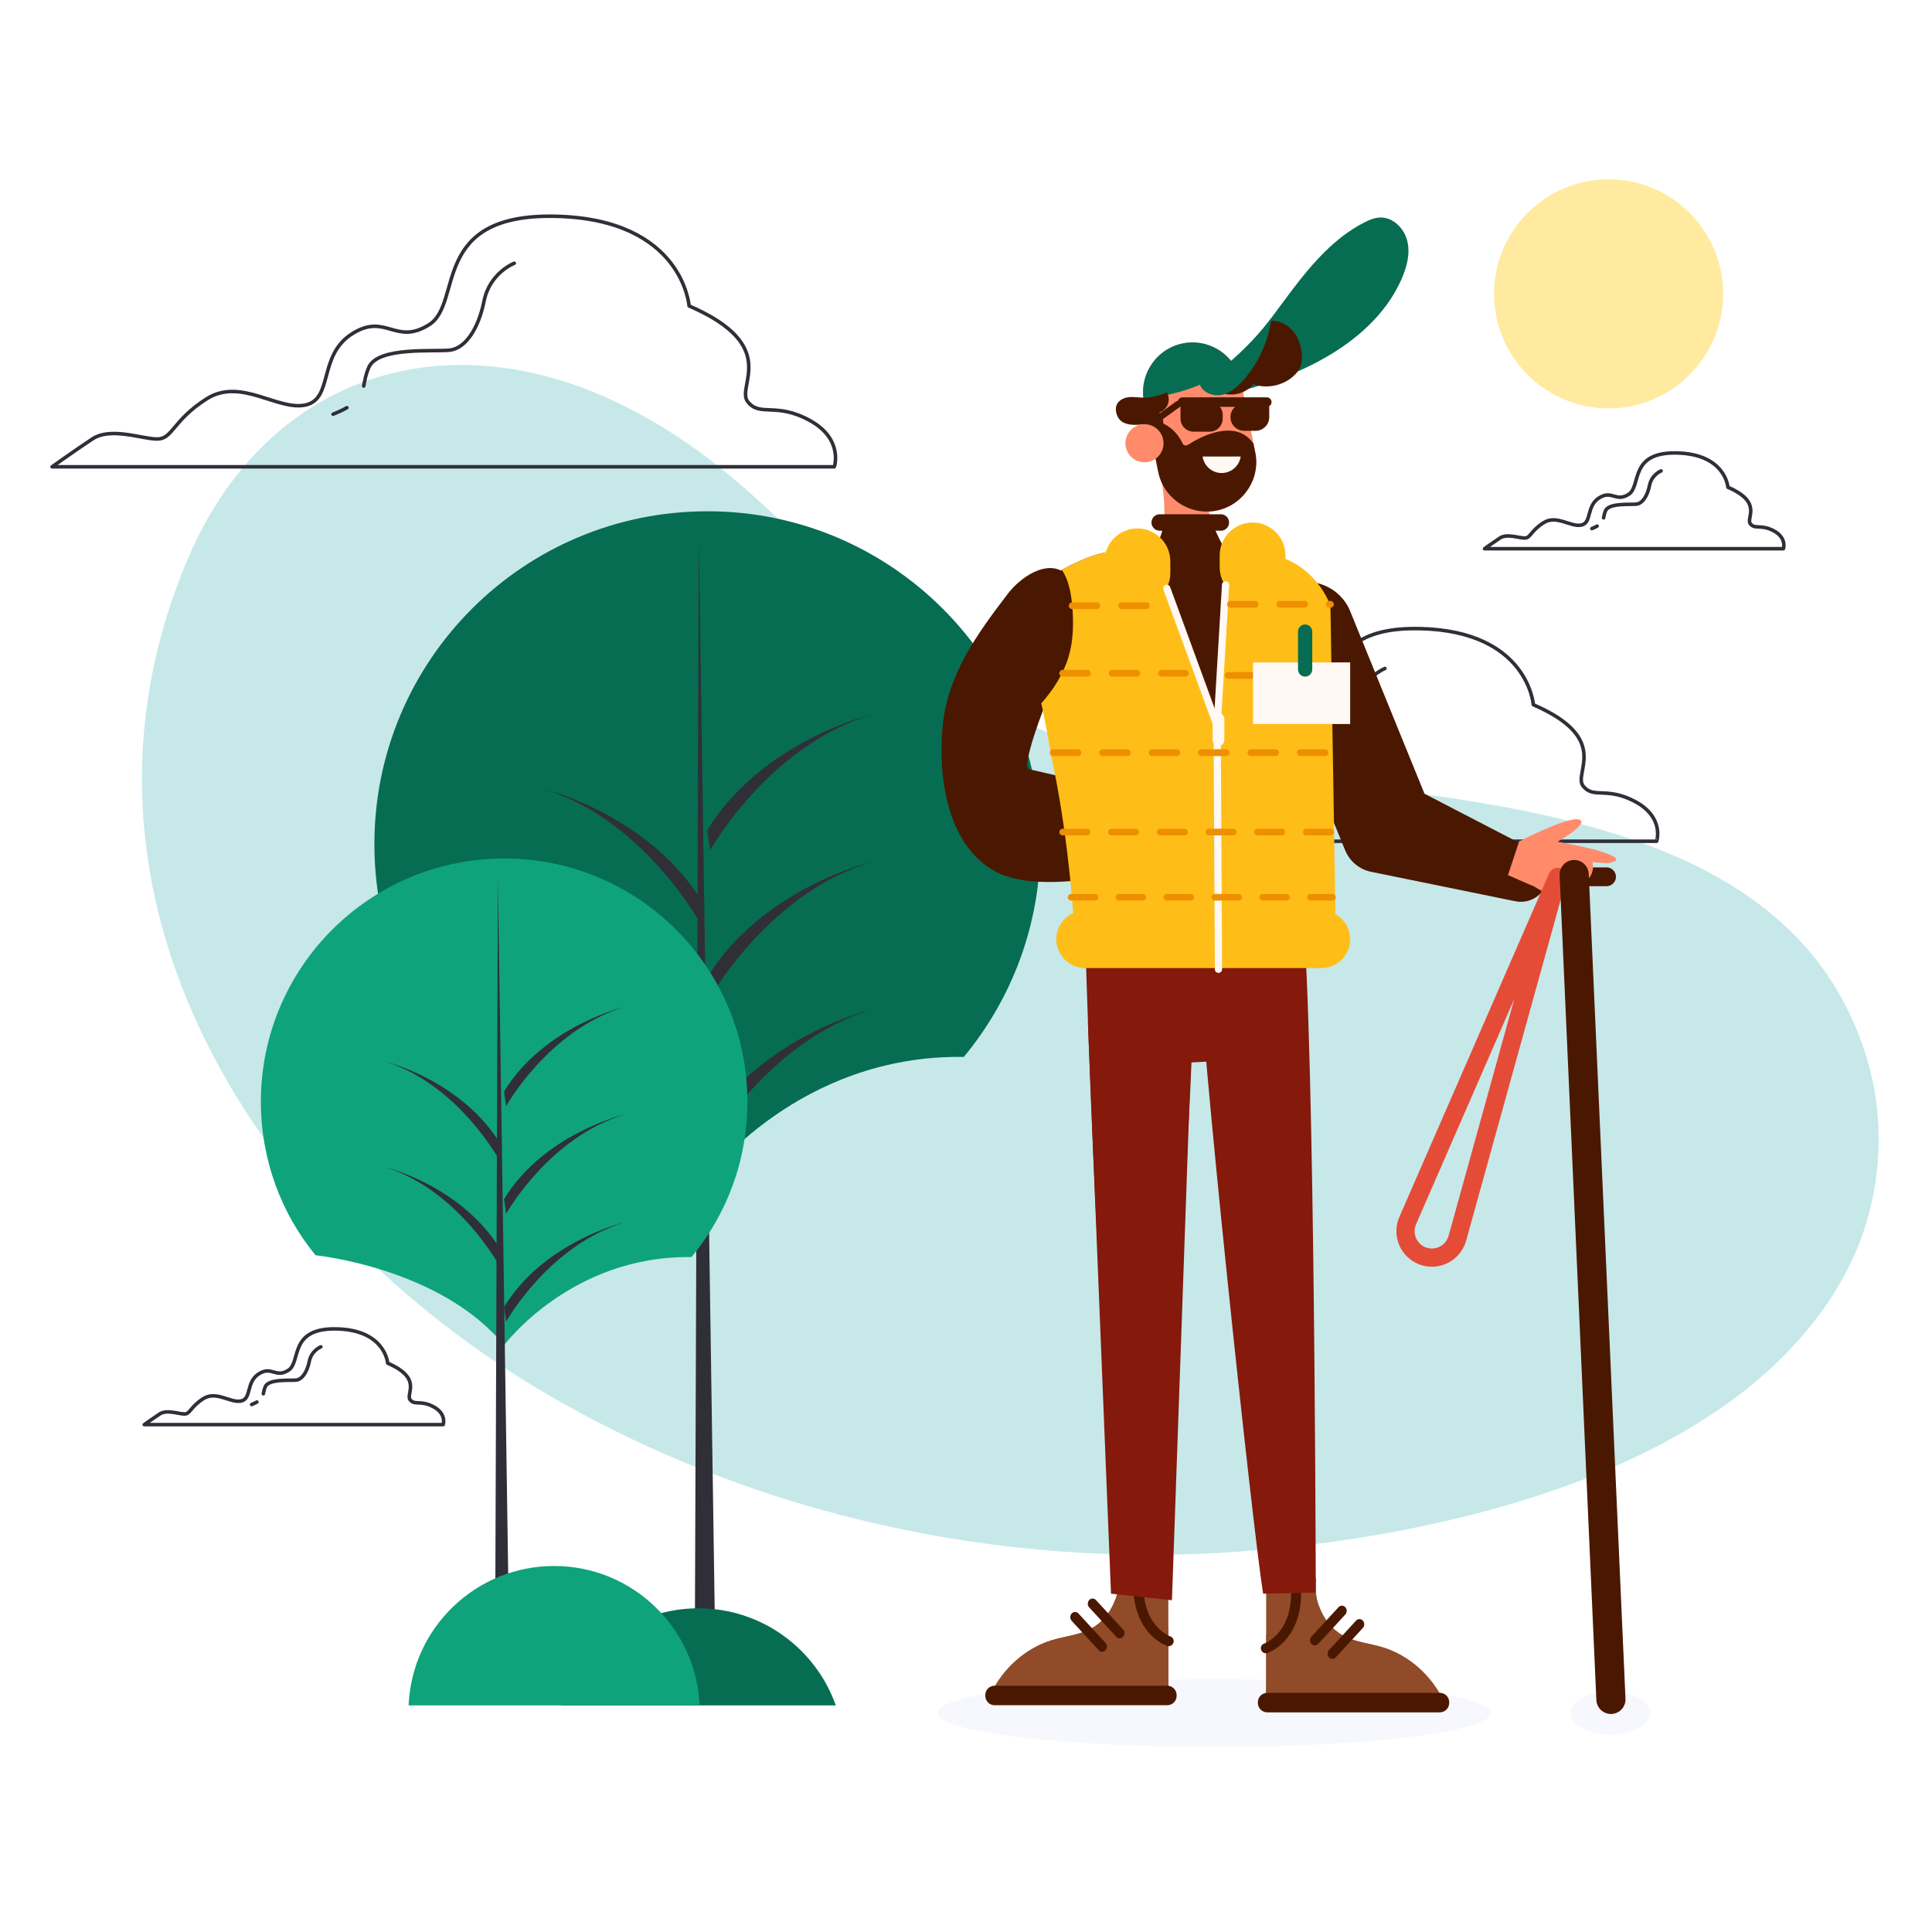 <svg width="334" height="334" viewBox="0 0 334 334" fill="none" xmlns="http://www.w3.org/2000/svg">
<path d="M257.682 296.155C257.682 299.38 236.265 302 209.859 302C183.453 302 162.035 299.38 162.035 296.155C162.035 292.93 183.453 290.31 209.859 290.31C236.265 290.31 257.682 292.93 257.682 296.155Z" fill="#F7F7FE"/>
<path d="M285.314 296.155C285.314 298.207 282.22 299.875 278.406 299.875C274.592 299.875 271.498 298.207 271.498 296.155C271.498 294.103 274.592 292.435 278.406 292.435C282.22 292.435 285.314 294.103 285.314 296.155Z" fill="#F7F7FE"/>
<path d="M108.463 70.459C113.606 73.079 118.445 76.183 122.793 79.529C144.444 96.175 160.199 121.532 188.079 128.922C229.66 139.941 306.711 130.809 322.659 182.711C326.461 195.071 325.093 208.904 318.947 220.31C300.669 254.239 249.5 265.721 214.106 268.251C172.953 271.189 130.819 262.044 95.183 241.388C44.449 211.973 7.686 154.976 32.455 96.645C45.949 64.846 77.327 54.594 108.463 70.459Z" fill="#C6E8E9"/>
<path d="M77.609 182.274C77.609 182.274 107.216 185.225 122.265 203.569C122.265 203.569 138.15 182.274 166.626 182.717C174.888 172.733 179.855 159.946 179.855 145.979C179.855 114.159 154.085 88.388 122.314 88.388C90.494 88.388 64.724 114.159 64.724 145.929C64.724 159.7 69.543 172.389 77.658 182.274H77.609Z" fill="#066D52"/>
<path d="M123.596 281.167L120.814 93.006L120.133 281.167H123.596Z" fill="#302F38"/>
<path d="M122.757 198.012C122.757 198.012 132.74 180.012 150.741 174.503C150.741 174.503 131.757 178.979 122.265 194.52L122.757 198.012Z" fill="#302F38"/>
<path d="M122.757 147.011C122.757 147.011 132.74 129.011 150.741 123.503C150.741 123.503 131.757 128.027 122.265 143.519L122.757 147.011Z" fill="#302F38"/>
<path d="M122.757 172.487C122.757 172.487 132.74 154.487 150.741 148.979C150.741 148.979 131.757 153.455 122.265 168.996L122.757 172.487Z" fill="#302F38"/>
<path d="M121.281 159.995C121.281 159.995 111.642 141.995 94.281 136.487C94.281 136.487 112.626 140.962 121.773 156.503L121.281 159.995Z" fill="#302F38"/>
<path d="M121.281 184.979C121.281 184.979 111.642 166.978 94.281 161.47C94.281 161.47 112.626 165.946 121.773 181.487L121.281 184.979Z" fill="#302F38"/>
<path d="M54.513 217.002C54.513 217.002 76.142 219.158 87.136 232.559C87.136 232.559 98.741 217.002 119.543 217.326C125.579 210.032 129.208 200.691 129.208 190.487C129.208 167.241 110.381 148.415 87.172 148.415C63.926 148.415 45.1 167.241 45.1 190.451C45.1 200.511 48.621 209.781 54.549 217.002H54.513Z" fill="#0FA37C"/>
<path d="M88.108 289.247L86.076 151.788L85.578 289.247H88.108Z" fill="#302F38"/>
<path d="M87.495 228.499C87.495 228.499 94.788 215.349 107.938 211.326C107.938 211.326 94.07 214.595 87.136 225.948L87.495 228.499Z" fill="#302F38"/>
<path d="M87.495 191.241C87.495 191.241 94.788 178.092 107.938 174.068C107.938 174.068 94.07 177.373 87.136 188.69L87.495 191.241Z" fill="#302F38"/>
<path d="M87.495 209.853C87.495 209.853 94.788 196.703 107.938 192.679C107.938 192.679 94.07 195.948 87.136 207.302L87.495 209.853Z" fill="#302F38"/>
<path d="M86.417 200.727C86.417 200.727 79.375 187.577 66.693 183.553C66.693 183.553 80.094 186.822 86.776 198.176L86.417 200.727Z" fill="#302F38"/>
<path d="M86.417 218.978C86.417 218.978 79.375 205.828 66.693 201.804C66.693 201.804 80.094 205.074 86.776 216.427L86.417 218.978Z" fill="#302F38"/>
<path d="M139.968 72.672C134.084 69.461 131.412 72.133 129.278 69.461C127.144 66.788 135.162 59.837 119.126 52.886C119.126 52.886 118.059 37.918 96.139 37.39C74.22 36.861 80.104 52.358 74.22 56.108C68.336 59.848 66.741 53.975 60.857 57.714C54.973 61.454 57.646 68.943 52.839 70.01C48.033 71.077 41.61 65.204 35.737 68.943C29.853 72.683 29.853 75.894 27.18 75.894C24.507 75.894 19.162 73.76 15.951 75.894C12.739 78.028 9 80.701 9 80.701H144.236C144.246 80.69 145.852 75.884 139.968 72.672Z" stroke="#302F38" stroke-width="0.611" stroke-miterlimit="10" stroke-linecap="round" stroke-linejoin="round"/>
<path d="M59.97 70.475C59.336 70.845 58.554 71.215 57.582 71.605" stroke="#302F38" stroke-width="0.611" stroke-miterlimit="10" stroke-linecap="round" stroke-linejoin="round"/>
<path d="M88.903 45.513C88.903 45.513 84.667 47.14 83.685 52.041C82.703 56.932 80.421 60.197 77.812 60.524C75.202 60.852 65.42 59.869 63.783 63.461C63.213 64.718 63.075 65.785 62.875 66.735" stroke="#302F38" stroke-width="0.611" stroke-miterlimit="10" stroke-linecap="round" stroke-linejoin="round"/>
<path d="M282.773 138.628C277.778 135.902 275.51 138.171 273.698 135.902C271.887 133.634 278.693 127.733 265.081 121.833C265.081 121.833 264.175 109.127 245.569 108.678C226.962 108.221 231.957 121.385 226.962 124.559C221.968 127.733 220.614 122.748 215.619 125.922C210.624 129.096 212.893 135.454 208.813 136.36C204.733 137.265 199.281 132.28 194.296 135.454C189.301 138.628 189.301 141.354 187.032 141.354C184.764 141.354 180.226 139.543 177.5 141.354C174.774 143.166 171.6 145.434 171.6 145.434H286.396C286.405 145.434 287.768 141.354 282.773 138.628Z" stroke="#302F38" stroke-width="0.611" stroke-miterlimit="10" stroke-linecap="round" stroke-linejoin="round"/>
<path d="M214.866 136.763C214.328 137.077 213.664 137.391 212.839 137.722" stroke="#302F38" stroke-width="0.611" stroke-miterlimit="10" stroke-linecap="round" stroke-linejoin="round"/>
<path d="M239.426 115.565C239.426 115.565 235.831 116.946 234.997 121.107C234.163 125.258 232.226 128.029 230.011 128.307C227.796 128.585 219.493 127.751 218.103 130.8C217.619 131.867 217.502 132.773 217.332 133.58" stroke="#302F38" stroke-width="0.611" stroke-miterlimit="10" stroke-linecap="round" stroke-linejoin="round"/>
<path d="M306.681 91.79C304.433 90.562 303.413 91.583 302.6 90.562C301.786 89.542 304.848 86.887 298.717 84.232C298.717 84.232 298.31 78.516 289.931 78.309C281.56 78.102 283.801 84.025 281.56 85.46C279.312 86.887 278.698 84.647 276.45 86.074C274.202 87.501 275.222 90.363 273.389 90.77C271.547 91.176 269.1 88.928 266.851 90.363C264.603 91.79 264.603 93.018 263.583 93.018C262.562 93.018 260.521 92.205 259.294 93.018C258.066 93.831 256.639 94.859 256.639 94.859H308.316C308.316 94.852 308.93 93.018 306.681 91.79Z" stroke="#302F38" stroke-width="0.611" stroke-miterlimit="10" stroke-linecap="round" stroke-linejoin="round"/>
<path d="M276.107 90.953C275.868 91.097 275.565 91.232 275.198 91.383" stroke="#302F38" stroke-width="0.611" stroke-miterlimit="10" stroke-linecap="round" stroke-linejoin="round"/>
<path d="M287.165 81.41C287.165 81.41 285.547 82.032 285.172 83.905C284.797 85.779 283.928 87.023 282.932 87.15C281.935 87.278 278.196 86.903 277.574 88.274C277.359 88.753 277.303 89.159 277.223 89.526" stroke="#302F38" stroke-width="0.611" stroke-miterlimit="10" stroke-linecap="round" stroke-linejoin="round"/>
<path d="M74.984 243.22C72.736 241.992 71.715 243.013 70.902 241.992C70.089 240.972 73.15 238.317 67.019 235.662C67.019 235.662 66.613 229.946 58.234 229.739C49.863 229.531 52.103 235.455 49.863 236.89C47.615 238.317 47.001 236.077 44.752 237.504C42.504 238.931 43.525 241.793 41.691 242.199C39.849 242.606 37.402 240.358 35.154 241.793C32.906 243.22 32.906 244.448 31.885 244.448C30.865 244.448 28.824 243.634 27.596 244.448C26.368 245.261 24.941 246.289 24.941 246.289H76.618C76.618 246.281 77.232 244.448 74.984 243.22Z" stroke="#302F38" stroke-width="0.611" stroke-miterlimit="10" stroke-linecap="round" stroke-linejoin="round"/>
<path d="M44.41 242.383C44.171 242.526 43.868 242.662 43.501 242.813" stroke="#302F38" stroke-width="0.611" stroke-miterlimit="10" stroke-linecap="round" stroke-linejoin="round"/>
<path d="M55.467 232.84C55.467 232.84 53.849 233.462 53.474 235.335C53.1 237.209 52.231 238.452 51.234 238.58C50.238 238.707 46.498 238.333 45.877 239.704C45.661 240.182 45.606 240.589 45.526 240.956" stroke="#302F38" stroke-width="0.611" stroke-miterlimit="10" stroke-linecap="round" stroke-linejoin="round"/>
<path d="M144.49 294.825C141.033 285.05 131.708 278.04 120.751 278.04C109.787 278.04 100.468 285.05 97.012 294.825H144.49Z" fill="#066D52"/>
<path d="M120.938 294.825C120.371 281.42 109.331 270.726 95.788 270.726C82.246 270.726 71.199 281.42 70.639 294.825H120.938Z" fill="#0FA37C"/>
<path d="M277.739 153.2H265.545C264.653 153.2 263.92 152.467 263.92 151.575C263.92 150.683 264.653 149.951 265.545 149.951H277.739C278.631 149.951 279.364 150.683 279.364 151.575C279.364 152.467 278.631 153.2 277.739 153.2Z" fill="#4A1801"/>
<path d="M278.092 70.597C289.026 70.597 297.89 61.733 297.89 50.799C297.89 39.864 289.026 31 278.092 31C267.157 31 258.293 39.864 258.293 50.799C258.293 61.733 267.157 70.597 278.092 70.597Z" fill="#FFEAA0"/>
<path d="M227.538 272.938C226.978 276.768 228.879 280.881 232.045 282.679C234.188 283.895 236.69 284.075 239.02 284.787C243.569 286.163 247.53 289.688 249.68 294.258H218.89V272.648L227.538 272.938Z" fill="#914B29"/>
<path d="M239.027 284.78C236.697 284.075 234.195 283.895 232.052 282.679C230.22 281.635 228.81 279.817 228.056 277.729C227.441 278.676 226.853 279.644 226.196 280.556C225.56 281.441 224.848 282.298 223.964 282.9C223.072 283.501 222.049 283.722 221.019 283.522C220.258 283.37 219.546 283.017 218.89 282.561V294.251H249.68C247.537 289.681 243.576 286.156 239.027 284.78Z" fill="#914B29"/>
<path d="M248.919 296.027H219.076C218.184 296.027 217.459 295.302 217.459 294.41V294.272C217.459 293.38 218.184 292.654 219.076 292.654H248.919C249.811 292.654 250.537 293.38 250.537 294.272V294.41C250.537 295.302 249.811 296.027 248.919 296.027Z" fill="#4A1801"/>
<path d="M226.722 284.199C226.397 283.847 226.397 283.28 226.722 282.927L231.402 277.846C231.727 277.494 232.252 277.494 232.57 277.846C232.895 278.199 232.895 278.766 232.57 279.118L227.89 284.199C227.572 284.552 227.047 284.552 226.722 284.199Z" fill="#4A1801"/>
<path d="M229.757 286.522C229.432 286.17 229.432 285.603 229.757 285.25L234.437 280.169C234.762 279.817 235.287 279.817 235.605 280.169C235.93 280.522 235.93 281.089 235.605 281.441L230.925 286.522C230.6 286.868 230.075 286.868 229.757 286.522Z" fill="#4A1801"/>
<path d="M218.841 284.946C218.841 284.946 226.376 282.437 223.362 269.876" stroke="#4A1801" stroke-width="1.737" stroke-miterlimit="10" stroke-linecap="round" stroke-linejoin="round"/>
<path d="M193.333 271.708C193.892 275.538 191.991 279.651 188.825 281.448C186.682 282.665 184.18 282.844 181.85 283.55C177.301 284.925 173.34 288.451 171.19 293.02H201.981V271.411L193.333 271.708Z" fill="#914B29"/>
<path d="M181.85 283.55C184.18 282.844 186.682 282.665 188.825 281.448C190.657 280.404 192.067 278.586 192.821 276.498C193.436 277.445 194.024 278.413 194.681 279.326C195.316 280.211 196.029 281.068 196.913 281.669C197.805 282.271 198.828 282.492 199.858 282.291C200.619 282.139 201.331 281.787 201.987 281.331V293.02H171.197C173.34 288.451 177.301 284.925 181.85 283.55Z" fill="#914B29"/>
<path d="M171.951 294.797H201.794C202.686 294.797 203.411 294.071 203.411 293.179V293.041C203.411 292.149 202.686 291.423 201.794 291.423H171.951C171.059 291.423 170.333 292.149 170.333 293.041V293.179C170.34 294.071 171.066 294.797 171.951 294.797Z" fill="#4A1801"/>
<path d="M194.148 282.969C194.473 282.616 194.473 282.049 194.148 281.697L189.468 276.616C189.143 276.263 188.618 276.263 188.3 276.616C187.975 276.968 187.975 277.535 188.3 277.888L192.98 282.969C193.305 283.321 193.83 283.321 194.148 282.969Z" fill="#4A1801"/>
<path d="M191.12 285.292C191.445 284.939 191.445 284.372 191.12 284.02L186.44 278.939C186.115 278.586 185.59 278.586 185.272 278.939C184.947 279.291 184.947 279.858 185.272 280.211L189.952 285.292C190.27 285.644 190.795 285.644 191.12 285.292Z" fill="#4A1801"/>
<path d="M202.036 283.715C202.036 283.715 194.501 281.206 197.515 268.645" stroke="#4A1801" stroke-width="1.737" stroke-miterlimit="10" stroke-linecap="round" stroke-linejoin="round"/>
<path d="M203.017 183.845L212.633 183.305C220.265 182.877 226.162 176.282 225.733 168.65L224.206 141.51C223.777 133.878 217.182 127.981 209.55 128.41L199.934 128.949C192.302 129.378 186.406 135.973 186.834 143.604L188.362 170.745C188.784 178.383 195.379 184.273 203.017 183.845Z" fill="#84190C"/>
<path d="M218.364 275.51C216.518 264.041 207.234 176.717 207.255 165.09L224.793 153.863C227.164 168.373 227.427 262.355 227.475 275.316L218.364 275.51Z" fill="#84190C"/>
<path d="M190.215 223.691C189.295 210.134 187.615 167.724 187.477 155.35L206.121 161.965C207.027 174.574 204.628 211.144 203.315 223.698H190.215V223.691Z" fill="#84190C"/>
<path d="M205.838 184.667L202.603 276.644L192.067 275.51L188.072 176.669L205.838 184.667Z" fill="#84190C"/>
<path d="M200.743 82.716C201.061 84.388 201.241 86.089 201.289 87.79C201.358 90.334 201.033 93.113 199.257 94.938C200.356 96.452 202.029 97.696 203.84 98.159C205.651 98.622 207.628 98.429 209.322 97.627C209.785 97.406 210.221 97.143 210.663 96.887C211.202 96.569 211.742 96.244 212.281 95.926C209.944 91.903 207.953 87.458 208.575 82.854C207.407 82.64 205.762 82.149 204.594 81.927C204.089 81.831 203.577 81.741 203.066 81.762C202.25 81.796 201.552 82.854 200.743 82.716Z" fill="#FF8B6B"/>
<path d="M209.764 90.859C210.449 92.608 211.334 94.302 212.281 95.926C211.742 96.244 211.202 96.569 210.663 96.887C210.228 97.15 209.785 97.412 209.322 97.627C207.628 98.429 205.658 98.622 203.84 98.159C202.029 97.696 200.356 96.452 199.257 94.938C200.328 93.838 200.874 92.387 201.116 90.859H209.764Z" fill="#4A1801"/>
<path d="M228.886 129.896C228.761 132.316 228.581 134.728 228.374 137.141C228.236 138.759 228.091 140.369 227.862 141.973C227.372 144.545 226.77 147.102 226.196 149.66C225.941 150.635 225.685 151.603 225.436 152.578C225.125 153.801 224.862 155.039 224.551 156.269C224.399 156.539 224.212 156.787 224.005 157.016C223.894 157.133 223.784 157.244 223.659 157.347C223.217 157.728 222.609 157.907 222.069 158.101C221.427 158.329 220.777 158.53 220.113 158.702C218.364 159.152 216.574 159.331 214.776 159.477C212.882 159.629 210.981 159.698 209.087 159.719C208.119 159.725 207.144 159.725 206.177 159.705C203.398 159.656 200.626 159.511 197.874 159.345C197.314 159.311 190.083 158.509 187.629 158.225C187.353 158.191 187.138 158.17 187 158.149C186.993 158.149 186.993 158.149 186.986 158.149L186.938 158.142C186.862 158.136 186.82 158.129 186.82 158.122C186.641 155.578 186.267 152.654 185.784 149.536C185.403 147.096 184.954 144.531 184.477 141.932C184.353 141.254 184.221 140.57 184.097 139.885C184.097 139.878 184.09 139.865 184.09 139.858C183.191 135.081 182.21 130.256 181.401 125.901C181.11 124.359 180.841 122.88 180.606 121.476C180.564 121.241 180.53 121.013 180.488 120.785C180.481 120.75 180.474 120.716 180.468 120.681C179.624 115.669 177.702 109.282 178.76 104.229C179.514 100.641 183.164 98.546 186.399 97.094C186.426 97.081 186.461 97.067 186.489 97.053C186.848 96.894 187.208 96.742 187.553 96.59C189.724 95.67 192.123 95.207 194.563 95C195.047 94.958 195.531 94.924 196.022 94.903C196.056 94.903 196.084 94.903 196.118 94.896C197.204 94.848 198.282 94.834 199.354 94.855C199.741 94.862 200.128 94.868 200.515 94.882C204.407 94.993 208.271 95.428 212.149 95.705C212.765 95.746 213.387 95.788 214.002 95.823C214.486 95.85 214.949 95.871 215.405 95.885C215.516 95.892 215.634 95.892 215.744 95.898C215.793 95.898 215.841 95.905 215.882 95.905C216.021 95.912 216.152 95.912 216.29 95.919C216.525 95.926 216.753 95.933 216.982 95.947C218.15 95.995 219.221 96.051 220.217 96.216C221.378 96.735 222.567 97.198 223.666 97.841C224.42 98.284 225.09 98.788 225.616 99.472C226.217 100.247 226.611 101.208 226.915 102.127C227.593 104.139 227.904 106.268 228.167 108.356C228.45 110.63 228.734 112.897 228.886 115.186C229.217 120.073 229.141 124.995 228.886 129.896Z" fill="#4A1801"/>
<path d="M211.057 91.751H200.487C199.706 91.751 199.063 91.108 199.063 90.327C199.063 89.546 199.706 88.903 200.487 88.903H211.057C211.838 88.903 212.481 89.546 212.481 90.327C212.481 91.115 211.838 91.751 211.057 91.751Z" fill="#4A1801"/>
<path d="M180.64 123.536C180.557 122.617 180.481 121.691 180.419 120.764C180.329 120.93 180.246 121.089 180.163 121.255C180.302 121.926 180.461 122.7 180.64 123.536Z" fill="#5A525D"/>
<path d="M184.111 111.978C184.519 109.952 184.56 107.816 184.456 105.777C184.346 103.579 184.062 100.931 182.742 99.044C180.827 100.323 179.237 101.982 178.767 104.215C178.497 107.74 183.177 109.199 184.111 111.978Z" fill="#5A525D"/>
<path d="M233.427 105.687L247.357 139.906L242.497 135.268L265.095 146.978C267.411 148.181 268.317 151.036 267.114 153.352C266.119 155.274 263.989 156.221 261.971 155.806L237.036 150.718C234.948 150.289 233.324 148.858 232.563 147.033L232.176 146.086L218.247 111.867C216.539 107.678 218.551 102.894 222.747 101.187C226.936 99.479 231.72 101.491 233.427 105.687Z" fill="#4A1801"/>
<path d="M204.932 70.922C207.151 71.399 208.368 73.694 208.057 75.747C207.739 77.8 206.239 79.605 204.545 81.056C203.695 78.554 203.093 76.342 202.243 73.839C201.925 72.899 201.704 71.669 202.616 71.067C203.128 70.729 204.331 70.791 204.932 70.922Z" fill="#2D201B"/>
<path d="M217.175 79.867C217.175 80.006 217.168 80.144 217.161 80.275C217.161 80.324 217.154 80.372 217.154 80.421C217.154 80.448 217.154 80.476 217.147 80.503C217.141 80.621 217.127 80.738 217.113 80.849C217.078 81.126 217.037 81.409 216.975 81.679C216.961 81.741 216.947 81.817 216.933 81.879C216.788 82.467 216.588 83.034 216.325 83.573C216.27 83.69 216.207 83.808 216.145 83.918C216.111 83.981 216.083 84.043 216.048 84.105C215.993 84.202 215.931 84.299 215.869 84.402C215.723 84.644 215.564 84.879 215.392 85.1C215.309 85.204 215.226 85.308 215.143 85.405C214.797 85.812 214.41 86.193 213.988 86.538C213.67 86.794 213.332 87.029 212.979 87.243C212.903 87.292 212.82 87.333 212.744 87.382C212.689 87.409 212.626 87.444 212.571 87.472C212.543 87.486 212.509 87.506 212.481 87.52C212.447 87.534 212.419 87.548 212.391 87.561C212.295 87.61 212.205 87.658 212.108 87.7C211.548 87.956 210.947 88.149 210.317 88.273C210.179 88.301 210.041 88.329 209.91 88.35C209.605 88.398 209.294 88.426 208.99 88.433C207.76 88.488 206.557 88.267 205.458 87.824C203.481 87.029 201.828 85.515 200.895 83.545C200.605 82.937 200.384 82.28 200.245 81.589L200.059 80.649L199.844 79.605L198.849 74.69L198.662 73.77L198.393 72.436L198.296 71.945L197.791 69.429C197.764 69.291 197.736 69.152 197.715 69.014C197.708 68.959 197.701 68.897 197.688 68.841C197.688 68.828 197.681 68.821 197.681 68.807C197.674 68.751 197.667 68.703 197.667 68.648C197.66 68.593 197.653 68.537 197.653 68.482C197.646 68.468 197.646 68.454 197.646 68.44C197.639 68.406 197.639 68.378 197.639 68.344C197.632 68.302 197.632 68.261 197.632 68.219C197.632 68.192 197.625 68.171 197.625 68.143C197.618 68.088 197.618 68.026 197.618 67.97V67.735C197.618 67.618 197.618 67.507 197.625 67.39C197.625 67.327 197.632 67.258 197.632 67.196C197.639 67.134 197.639 67.079 197.646 67.016C197.653 66.961 197.66 66.899 197.66 66.844C197.667 66.844 197.66 66.844 197.667 66.837C197.674 66.781 197.681 66.719 197.688 66.664C197.695 66.608 197.701 66.546 197.715 66.491C197.722 66.436 197.729 66.373 197.743 66.318C197.764 66.201 197.784 66.083 197.812 65.966C197.819 65.945 197.819 65.917 197.826 65.903C197.854 65.807 197.874 65.71 197.902 65.613C197.909 65.592 197.909 65.565 197.916 65.551C197.943 65.454 197.971 65.357 197.999 65.254C198.006 65.24 198.006 65.219 198.013 65.205C198.925 62.322 201.324 60.007 204.476 59.364C207.912 58.672 211.299 60.166 213.193 62.869C213.255 62.958 213.318 63.048 213.373 63.138C213.933 64.002 214.341 64.984 214.555 66.049L215.73 71.841L217.016 78.208C217.044 78.353 217.071 78.492 217.092 78.63C217.106 78.727 217.12 78.817 217.127 78.906C217.134 78.955 217.141 79.003 217.141 79.045C217.147 79.072 217.147 79.107 217.147 79.135C217.154 79.225 217.161 79.308 217.168 79.404C217.168 79.432 217.175 79.46 217.175 79.48C217.168 79.605 217.175 79.736 217.175 79.867Z" fill="#FF8B6B"/>
<path d="M217.154 79.397C217.147 79.308 217.141 79.218 217.134 79.128C217.134 79.1 217.127 79.073 217.127 79.038C217.12 78.99 217.12 78.941 217.113 78.9C217.099 78.81 217.092 78.713 217.078 78.623C217.058 78.485 217.03 78.34 217.002 78.201L216.698 76.715C214.099 72.837 208.907 74.669 205.651 76.729C205.589 76.77 205.527 76.791 205.465 76.805C205.458 76.812 205.444 76.826 205.437 76.833C205.188 77.109 204.635 77.061 204.469 76.708C203.204 74.012 200.999 72.775 198.379 72.443L198.648 73.77L199.831 79.598L200.232 81.582C200.819 84.506 202.858 86.78 205.444 87.824C206.82 88.377 208.347 88.578 209.896 88.343C210.034 88.322 210.172 88.294 210.311 88.267C210.94 88.142 211.541 87.949 212.101 87.693C212.198 87.651 212.288 87.603 212.384 87.561C212.412 87.548 212.44 87.534 212.474 87.52C212.509 87.506 212.537 87.486 212.571 87.472C212.626 87.444 212.682 87.409 212.744 87.382C212.82 87.34 212.903 87.292 212.979 87.243C213.332 87.029 213.67 86.794 213.988 86.538C214.41 86.2 214.797 85.82 215.143 85.405C215.226 85.301 215.309 85.204 215.392 85.094C215.564 84.872 215.723 84.637 215.875 84.395C215.938 84.299 215.993 84.195 216.055 84.098C216.09 84.036 216.124 83.974 216.159 83.912C216.221 83.801 216.276 83.683 216.339 83.566C216.601 83.027 216.802 82.453 216.947 81.865C216.961 81.803 216.975 81.734 216.988 81.672C217.051 81.395 217.092 81.119 217.127 80.842C217.141 80.725 217.154 80.614 217.161 80.496C217.161 80.469 217.168 80.441 217.168 80.407C217.168 80.358 217.175 80.31 217.175 80.261C217.182 80.123 217.182 79.985 217.182 79.854C217.182 79.722 217.175 79.598 217.175 79.466C217.161 79.453 217.154 79.425 217.154 79.397Z" fill="#4A1801"/>
<path d="M174.17 102.722C168.937 109.593 163.842 116.568 162.971 125.43C162.141 133.892 163.572 145.727 171.737 150.476C177.398 153.773 187.456 152.287 193.657 151.064C197.1 150.386 201.033 149.211 202.188 145.83C203.349 142.422 200.812 138.461 197.556 136.788C194.307 135.115 190.526 135.917 187.021 135.088C183.35 134.224 177.986 133 177.986 133C176.341 132.793 180.703 121.642 181.221 120.55C183.599 115.573 186.641 110.499 186.537 104.65C186.503 102.659 185.576 100.074 183.855 98.899C180.855 96.859 176.493 99.673 174.17 102.722Z" fill="#4A1801"/>
<path d="M230.987 165.615L230.005 104.692C230.005 104.692 227.379 96.915 218.966 95.76L218.959 95.719H218.62C217.528 95.594 216.346 95.581 215.06 95.705L212.156 95.691L210.428 125.472L199.354 94.841L196.326 94.931C196.326 94.917 196.333 94.896 196.333 94.882C196.229 94.889 196.125 94.889 196.022 94.889C195.538 94.91 195.047 94.945 194.563 94.986C192.123 95.2 189.724 95.663 187.553 96.576C187.208 96.721 186.855 96.873 186.489 97.039C186.461 97.053 186.426 97.067 186.399 97.081C185.466 97.502 184.498 97.972 183.571 98.519C184.788 100.288 185.168 102.625 185.362 104.706C185.625 107.574 185.576 110.72 184.747 113.499C183.848 116.527 182.134 119.202 180.018 121.587C180.661 124.525 181.207 127.484 181.684 130.449C184.041 141.344 185.286 152.467 185.929 163.617C185.998 164.758 186.067 165.892 186.129 167.032C191.971 165.615 210.712 167.841 213.249 165.719L230.987 165.615Z" fill="#FFBE17"/>
<path d="M207.905 78.92C208.133 80.531 209.523 81.775 211.195 81.775C212.875 81.775 214.258 80.531 214.486 78.92H207.905Z" fill="#FFF8F3"/>
<path d="M196.63 104.761C193.498 104.761 190.941 102.203 190.941 99.072V97.039C190.941 93.908 193.498 91.35 196.63 91.35C199.761 91.35 202.319 93.908 202.319 97.039V99.072C202.319 102.196 199.761 104.761 196.63 104.761Z" fill="#FFBE17"/>
<path d="M216.546 103.745C213.415 103.745 210.857 101.187 210.857 98.055V96.023C210.857 92.891 213.415 90.334 216.546 90.334C219.678 90.334 222.235 92.891 222.235 96.023V98.055C222.235 101.18 219.678 103.745 216.546 103.745Z" fill="#FFBE17"/>
<path d="M228.436 167.357H187.588C184.85 167.357 182.611 165.118 182.611 162.38C182.611 159.642 184.85 157.403 187.588 157.403H228.436C231.174 157.403 233.414 159.642 233.414 162.38C233.414 165.118 231.174 167.357 228.436 167.357Z" fill="#FFBE17"/>
<path d="M201.711 101.712L210.421 125.472L210.649 167.565" stroke="#FFF8F3" stroke-width="1.25" stroke-miterlimit="10" stroke-linecap="round" stroke-linejoin="round"/>
<path d="M211.873 101.104L210.421 125.472" stroke="#FFF8F3" stroke-width="1.25" stroke-miterlimit="10" stroke-linecap="round" stroke-linejoin="round"/>
<path d="M210.649 128.949C210.089 128.949 209.633 128.493 209.633 127.933V124.276C209.633 123.716 210.089 123.26 210.649 123.26C211.209 123.26 211.666 123.716 211.666 124.276V127.933C211.666 128.486 211.209 128.949 210.649 128.949Z" fill="#FFF8F3"/>
<path d="M185.362 104.713H202.07" stroke="#EE8F00" stroke-width="1.174" stroke-miterlimit="10" stroke-linecap="round" stroke-linejoin="round" stroke-dasharray="4.27 4.27"/>
<path d="M183.724 116.388H204.939" stroke="#EE8F00" stroke-width="1.174" stroke-miterlimit="10" stroke-linecap="round" stroke-linejoin="round" stroke-dasharray="4.27 4.27"/>
<path d="M182.085 130.117H230.137" stroke="#EE8F00" stroke-width="1.174" stroke-miterlimit="10" stroke-linecap="round" stroke-linejoin="round" stroke-dasharray="4.27 4.27"/>
<path d="M183.724 143.846H230.344" stroke="#EE8F00" stroke-width="1.156" stroke-miterlimit="10" stroke-linecap="round" stroke-linejoin="round" stroke-dasharray="4.21 4.21"/>
<path d="M185.161 155.115H230.344" stroke="#EE8F00" stroke-width="1.139" stroke-miterlimit="10" stroke-linecap="round" stroke-linejoin="round" stroke-dasharray="4.14 4.14"/>
<path d="M212.723 104.471H229.999" stroke="#EE8F00" stroke-width="1.174" stroke-miterlimit="10" stroke-linecap="round" stroke-linejoin="round" stroke-dasharray="4.27 4.27"/>
<path d="M212.315 116.769H228.892" stroke="#EE8F00" stroke-width="1.174" stroke-miterlimit="10" stroke-linecap="round" stroke-linejoin="round" stroke-dasharray="4.27 4.27"/>
<path d="M243.306 41.729C242.801 39.537 240.88 37.553 238.633 37.602C237.624 37.623 236.663 38.03 235.771 38.501C230.752 41.093 226.915 45.483 223.494 49.983C220.141 54.393 217.03 59.053 212.944 62.792C214.057 64.023 214.583 65.8 214.79 67.5C225.782 64.659 237.693 58.652 242.283 48.282C243.188 46.229 243.817 43.927 243.306 41.729Z" fill="#066D52"/>
<path d="M213.179 62.869C212.322 63.961 211.071 64.742 209.827 65.392C206.066 67.355 201.905 68.537 197.674 68.848C197.674 68.834 197.667 68.828 197.667 68.814C197.66 68.758 197.653 68.71 197.653 68.655C197.646 68.599 197.639 68.544 197.639 68.489C197.632 68.475 197.632 68.461 197.632 68.447C197.625 68.413 197.625 68.385 197.625 68.35C197.619 68.309 197.618 68.268 197.618 68.226C197.618 68.198 197.612 68.178 197.612 68.15C197.605 68.095 197.605 68.032 197.605 67.977V67.742C197.605 67.625 197.605 67.514 197.612 67.397C197.612 67.334 197.618 67.265 197.618 67.203C197.625 67.141 197.625 67.085 197.632 67.023C197.639 66.968 197.646 66.906 197.646 66.85C197.653 66.85 197.646 66.85 197.653 66.844C197.66 66.788 197.667 66.726 197.674 66.671C197.681 66.615 197.688 66.553 197.701 66.498C197.708 66.442 197.715 66.38 197.729 66.325C197.75 66.207 197.771 66.09 197.798 65.972C197.805 65.952 197.805 65.924 197.812 65.91C197.84 65.814 197.86 65.717 197.888 65.62C197.895 65.599 197.895 65.572 197.902 65.558C197.93 65.461 197.957 65.364 197.985 65.26C197.992 65.247 197.992 65.226 197.999 65.212C198.911 62.329 201.31 60.014 204.462 59.371C207.898 58.666 211.285 60.159 213.179 62.869Z" fill="#066D52"/>
<path d="M209.115 74.627H206.349C205.098 74.627 204.082 73.604 204.082 72.36V69.892C204.082 69.65 204.283 69.457 204.518 69.457H209.115C210.366 69.457 211.382 70.48 211.382 71.724V72.36C211.382 73.604 210.359 74.627 209.115 74.627Z" fill="#4A1801"/>
<path d="M215.074 74.475H217.071C218.364 74.475 219.422 73.418 219.422 72.125V70.404C219.422 70.037 219.118 69.733 218.751 69.733H215.074C213.781 69.733 212.723 70.791 212.723 72.084V72.125C212.716 73.411 213.774 74.475 215.074 74.475Z" fill="#4A1801"/>
<path d="M219 70.335H204.442C203.992 70.335 203.619 69.961 203.619 69.512C203.619 69.063 203.992 68.689 204.442 68.689H219C219.449 68.689 219.823 69.063 219.823 69.512C219.823 69.961 219.456 70.335 219 70.335Z" fill="#4A1801"/>
<path d="M208.61 65.876C209.446 67.203 210.94 68.095 212.502 68.205C214.071 68.316 215.668 67.638 216.684 66.436C219.138 67.3 222.076 66.615 223.888 64.749C224.282 64.341 224.627 63.885 224.828 63.352C225.049 62.772 225.09 62.129 225.063 61.507C224.994 60.027 224.565 58.541 223.653 57.373C222.74 56.211 221.309 55.41 219.83 55.444C217.452 60.117 213.408 63.809 208.61 65.876Z" fill="#4A1801"/>
<path d="M207.38 66.339C207.829 67.839 209.675 68.579 211.209 68.261C212.744 67.943 213.995 66.837 215.025 65.647C217.618 62.661 219.311 58.907 219.823 54.981C216.449 59.267 212.08 63.581 207.38 66.339Z" fill="#066D52"/>
<path d="M201.635 67.867C201.6 67.846 201.635 67.791 201.676 67.797C201.711 67.804 201.739 67.839 201.752 67.874C202.091 68.489 202.14 69.256 201.884 69.913C201.628 70.57 201.068 71.095 200.404 71.316C201.109 72.056 201.317 73.231 200.902 74.164C199.983 73.217 198.545 73.3 197.224 73.404C195.911 73.507 194.383 73.501 193.526 72.505C193.236 72.166 193.056 71.738 192.966 71.302C192.876 70.874 192.876 70.411 193.042 70.003C193.36 69.222 194.224 68.779 195.061 68.675C195.897 68.565 196.747 68.717 197.591 68.745C198.946 68.779 200.397 68.433 201.635 67.867Z" fill="#4A1801"/>
<path d="M233.414 114.515H216.615V125.168H233.414V114.515Z" fill="#FFF8F3"/>
<path d="M225.63 116.969C224.952 116.969 224.399 116.416 224.399 115.739V109.185C224.399 108.508 224.952 107.955 225.63 107.955C226.307 107.955 226.86 108.508 226.86 109.185V115.739C226.86 116.416 226.307 116.969 225.63 116.969Z" fill="#066D52"/>
<path d="M273.356 141.945C273.826 142.906 269.264 145.519 269.264 145.519C269.264 145.519 279.516 147.261 279.398 148.651C279.391 148.706 279.371 148.755 279.343 148.803C279.011 148.921 278.679 149.045 278.354 149.176C276.191 149.391 271.4 148.388 271.4 148.388C271.4 148.388 273.011 148.831 274.774 149.46C273.536 149.702 272.354 150.137 271.22 150.711C270.999 150.628 270.868 150.573 270.868 150.573C270.868 150.573 270.992 150.628 271.2 150.718C269.554 151.554 268.006 152.66 266.533 153.808C263.485 152.55 260.699 151.278 260.699 151.278L262.628 145.464C262.634 145.457 272.561 140.321 273.356 141.945Z" fill="#FF8B6B"/>
<path d="M272.72 152.031C273.059 152.716 272.741 153.594 272.147 154.078C271.552 154.561 270.757 154.72 269.99 154.748C268.275 154.803 266.554 154.243 265.199 153.2C264.28 152.488 263.485 151.361 263.796 150.241C264.059 149.294 265.006 148.727 265.911 148.347C268.061 147.441 272.402 146.204 274.518 147.801C276.336 149.169 275.154 153.352 272.72 152.031Z" fill="#FF8B6B"/>
<path d="M269.271 151.596L243.361 211.019C242.566 212.844 243.043 214.98 244.543 216.287C247.08 218.499 251.048 217.303 251.947 214.061L269.271 151.596Z" stroke="#E54C38" stroke-width="3.15" stroke-miterlimit="10" stroke-linecap="round" stroke-linejoin="round"/>
<path d="M272.14 151.188L278.493 293.788" stroke="#4A1801" stroke-width="5.04" stroke-miterlimit="10" stroke-linecap="round" stroke-linejoin="round"/>
<path d="M203.342 69.401L197.107 73.888C196.851 74.067 196.796 74.427 196.976 74.683C197.155 74.939 197.515 74.994 197.771 74.814L204.006 70.328C204.262 70.148 204.317 69.788 204.137 69.533C203.951 69.277 203.591 69.215 203.342 69.401Z" fill="#4A1801"/>
<path d="M194.563 76.66C194.577 78.478 196.07 79.936 197.888 79.923C199.706 79.909 201.165 78.416 201.151 76.598C201.137 74.779 199.644 73.321 197.826 73.335C196.008 73.355 194.549 74.842 194.563 76.66Z" fill="#FF8B6B"/>
</svg>
